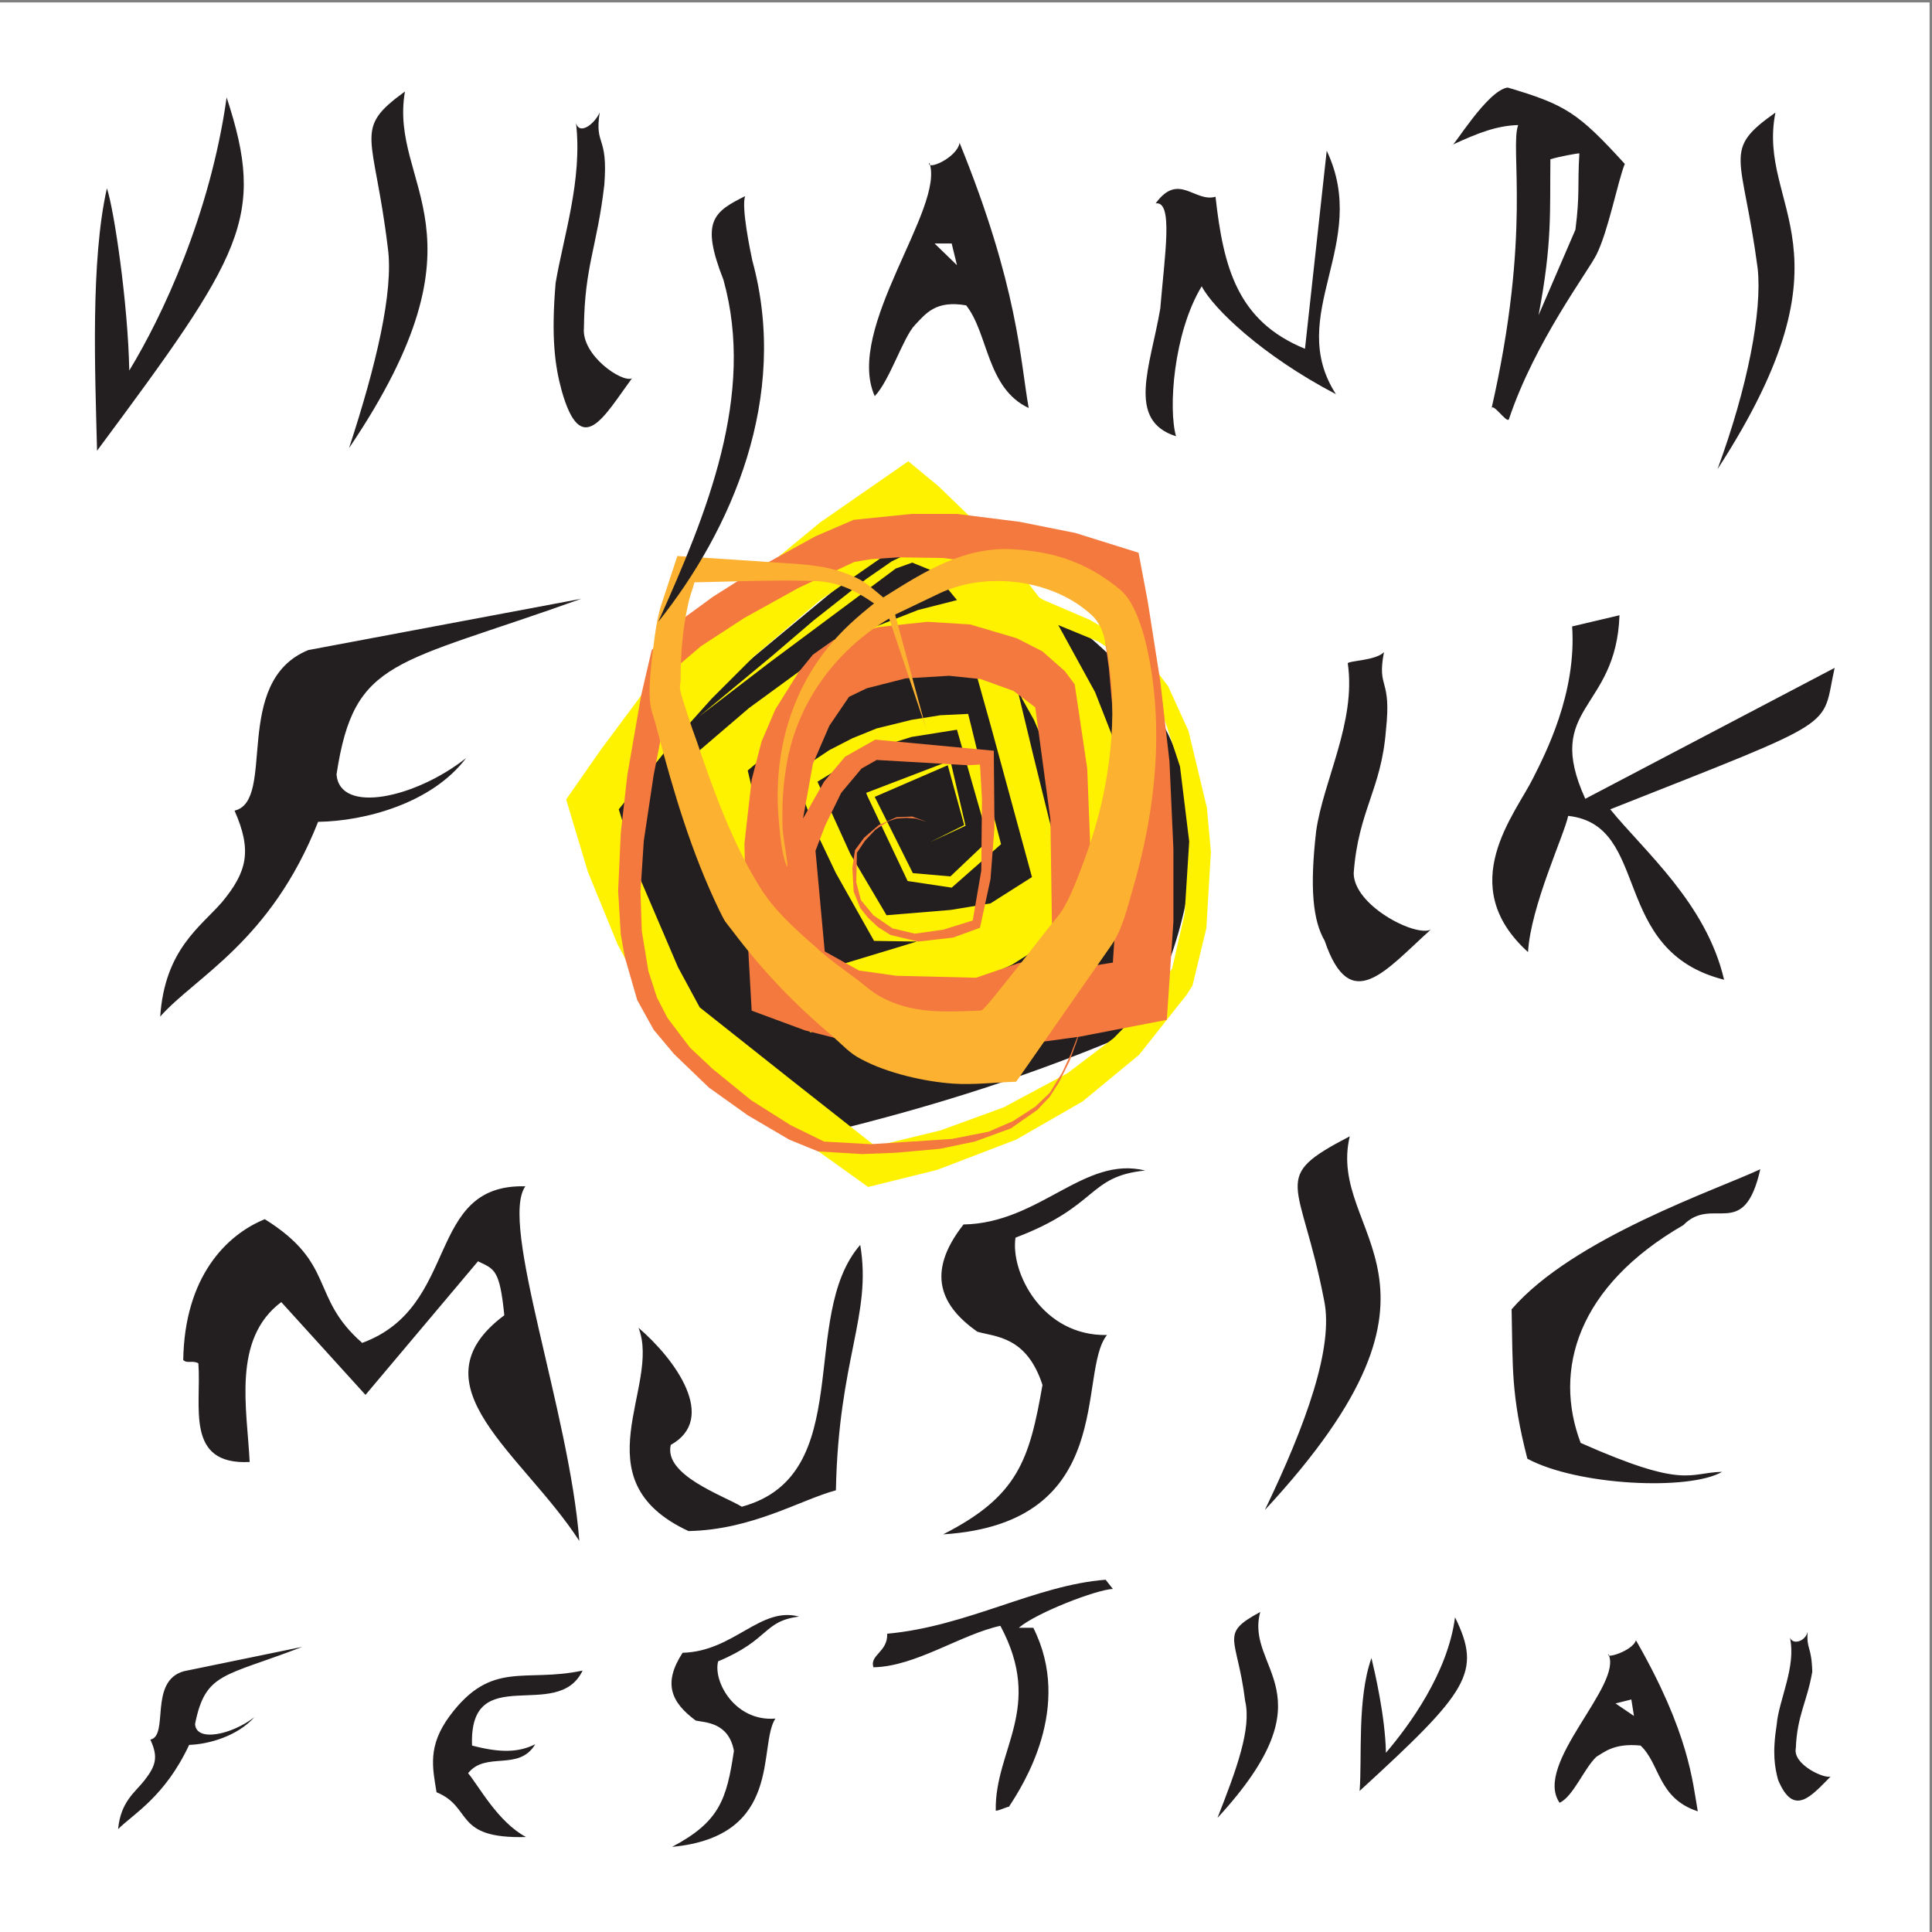 <?xml version="1.0" ?>
<svg xmlns="http://www.w3.org/2000/svg"  viewBox="0 0 193 193">
	
	

	
	<rect x="0" y="0" width="193" height="193" fill="#808080" stroke="none"/>
	
	

	
	<g id="surface1">
		
		

		
		<path style=" stroke:none;fill-rule:evenodd;fill:rgb(100%,100%,100%);fill-opacity:1;" d="M 0 0.242 L 192.758 0.242 L 192.758 193 L 0 193 L 0 0.242 "/>
		
		

		
		<path style=" stroke:none;fill-rule:evenodd;fill:rgb(13.699%,12.199%,12.5%);fill-opacity:1;" d="M 90.602 52.914 L 59.711 78.547 L 69.043 104.445 L 82.648 113.117 C 93.164 110.555 103.484 107.336 113.867 102.801 C 121.953 86.699 122.02 71.977 104.469 60.406 L 90.602 52.914 "/>
		
		

		
		<path style=" stroke:none;fill-rule:evenodd;fill:rgb(100%,94.899%,0%);fill-opacity:1;" d="M 90.734 46.078 L 81.926 52.191 L 74.828 58.043 L 69.176 63.496 L 64.641 68.688 L 60.039 74.867 L 56.555 79.863 L 58.727 87.094 L 61.684 94.32 L 66.547 103.328 L 71.934 107.73 L 81.398 114.762 L 86.723 118.574 L 93.625 116.863 L 101.512 113.844 L 108.148 110.031 L 113.801 105.363 L 118.535 99.383 L 119.125 98.461 L 120.508 92.742 L 120.965 85.121 L 120.57 80.715 L 118.73 73.027 L 116.695 68.559 L 113.867 64.812 L 108.871 61.922 L 104.273 59.949 L 103.812 59.684 L 99.738 54.359 L 93.758 48.578 Z M 90.273 54.164 L 81.859 60.012 L 75.289 65.602 L 71.082 69.805 L 67.137 74.211 L 61.812 80.848 L 64.047 88.012 L 67.73 96.621 L 69.898 100.633 L 79.098 107.926 L 87.445 114.5 L 93.953 112.922 L 100.262 110.621 L 106.641 107.203 L 111.238 103.719 L 114.395 100.5 L 117.09 96.754 L 118.34 91.297 L 118.797 84.066 L 117.879 76.574 L 116.234 71.582 L 114.133 67.637 L 113.078 66.324 L 109.727 64.09 L 105.719 62.445 L 109.398 69.148 L 111.766 75.195 L 113.406 80.848 L 114.723 86.633 L 108.871 91.43 L 101.117 96.359 L 95.332 99.055 L 88.762 101.289 L 80.941 103.129 L 76.273 96.098 L 74.172 91.824 L 71.934 85.91 L 70.227 78.152 L 69.766 75.062 L 74.828 70.727 L 81.398 65.93 L 86.855 62.84 L 91.719 60.934 L 95.598 59.949 L 93.23 57.055 L 91.129 56.203 L 89.484 56.793 L 76.863 66.191 L 69.832 71.582 L 77.195 65.469 L 81.27 61.984 L 86.527 57.844 L 89.09 56.07 L 90.734 55.281 L 91.586 55.348 Z M 96.582 63.957 L 90.074 66.191 L 84.688 69.148 L 79.23 73.156 L 74.695 76.969 L 76.34 83.871 L 77.195 86.305 L 78.902 90.113 L 82.91 96.688 L 91.586 94.059 L 87.316 93.992 L 83.504 87.223 L 81.531 83.082 L 79.297 77.301 L 82.848 74.934 L 85.148 73.75 L 87.578 72.766 L 91.062 71.91 L 93.953 71.449 L 96.715 71.316 L 97.043 72.633 L 98.422 78.285 L 100 84.332 L 95.07 88.672 L 90.668 88.012 L 86.656 79.535 L 86.527 79.203 L 94.941 75.984 L 96.453 82.492 L 92.902 84.133 L 96.32 82.426 L 94.676 76.445 L 87.383 79.602 L 91.191 87.223 L 94.941 87.551 L 98.75 83.938 L 95.598 72.895 L 91.062 73.617 L 88.105 74.539 L 85.41 75.785 L 81.664 78.09 L 84.949 85.316 L 88.562 91.43 L 94.941 90.902 L 98.949 90.246 L 103.09 87.617 L 99.082 72.895 Z M 101.578 68.621 L 103.223 75.461 L 104.797 81.836 L 105.719 85.516 L 107.754 84.066 L 106.641 80.258 L 105.586 77.168 L 104.273 74.211 L 103.285 71.91 L 102.105 69.805 L 101.578 68.621 "/>
		
		

		
		<path style=" stroke:none;fill-rule:evenodd;fill:rgb(95.699%,47.499%,24.699%);fill-opacity:1;" d="M 65.102 64.941 L 64.047 69.477 L 62.668 77.43 L 62.012 83.215 L 61.75 88.996 L 62.012 93.336 L 62.406 95.57 L 63.656 99.906 L 65.297 102.867 L 67.336 105.297 L 70.82 108.648 L 74.695 111.41 L 78.836 113.844 L 81.73 115.023 L 86.133 115.289 L 89.484 115.156 L 93.887 114.762 L 97.371 114.039 L 100.984 112.723 L 103.613 110.883 L 104.863 109.57 L 105.785 108.125 L 106.836 106.02 L 107.559 104.047 L 107.691 103.59 L 116.562 101.879 L 117.219 92.086 L 117.219 84.793 L 116.824 76.051 L 115.906 68.031 L 114.656 60.078 L 113.738 55.215 L 107.426 53.242 L 101.84 52.125 L 95.598 51.34 L 91.062 51.34 L 85.277 51.93 L 81.465 53.57 L 76.207 56.465 L 71.215 59.617 L 67.531 62.312 Z M 85.344 56.137 L 79.824 58.699 L 74.367 61.723 L 70.031 64.547 L 67.793 66.453 L 66.48 71.383 L 65.297 77.43 L 64.312 84.004 L 63.984 89.062 L 64.113 93.008 L 64.773 97.016 L 65.625 99.645 L 66.676 101.684 L 68.914 104.641 L 71.148 106.742 L 75.023 109.898 L 78.969 112.395 L 82.32 114.039 L 86.988 114.301 L 95.07 113.777 L 98.75 113.055 L 101.184 112 L 103.418 110.555 L 104.863 109.176 L 106.113 107.137 L 106.969 105.297 L 107.625 103.59 L 99.016 104.773 L 93.098 105.035 L 86.656 104.508 L 80.414 102.93 L 75.09 100.961 L 74.5 90.512 L 74.367 84.266 L 75.09 77.891 L 76.078 74.078 L 77.457 70.859 L 79.758 67.176 L 81.203 65.402 L 83.242 63.957 L 87.777 62.641 L 92.641 62.117 L 96.91 62.379 L 101.578 63.762 L 104.141 65.074 L 106.375 67.047 L 107.359 68.359 L 108.609 76.773 L 108.938 85.121 L 108.938 90.312 L 108.742 94.715 L 108.676 96.555 L 111.172 96.16 L 111.699 87.945 L 111.699 80.32 L 111.238 71.977 L 110.777 66.781 L 109.727 59.16 L 104.668 57.648 L 99.867 56.465 L 94.215 55.742 L 89.746 55.676 L 86.922 55.871 Z M 80.219 81.77 L 82.32 78.09 L 84.422 75.59 L 87.445 73.883 L 99.277 74.996 L 99.344 82.621 L 98.949 87.816 L 97.898 92.68 L 95.203 93.664 L 91.719 94.059 L 88.957 93.402 L 87.711 92.613 L 86.723 91.691 L 85.934 90.707 L 85.277 89.062 L 85.148 86.699 L 85.41 84.922 L 86.328 83.676 L 87.777 82.426 L 89.551 81.637 L 91.129 81.57 L 92.574 82.098 L 91.457 81.77 L 90.535 81.703 L 89.551 81.77 L 88.762 82.031 L 87.445 82.887 L 86.395 84.004 L 85.605 85.188 L 85.539 88.145 L 86 89.918 L 87.25 91.43 L 89.156 92.742 L 91.391 93.27 L 94.215 92.875 L 97.172 91.953 L 98.027 86.961 L 98.094 79.863 L 97.898 76.379 L 96.715 76.445 L 87.578 75.918 L 86.066 76.773 L 84.031 79.203 L 82.453 82.426 L 81.465 84.988 L 82.387 95.043 L 85.805 96.949 L 89.551 97.477 L 97.504 97.672 L 101.711 96.227 L 105.129 95.375 L 104.93 81.836 L 103.418 70.66 L 101.25 69.02 L 97.965 67.836 L 94.809 67.508 L 90.469 67.77 L 86.594 68.754 L 84.816 69.609 L 82.848 72.5 L 81.203 76.312 L 80.219 81.77 "/>
		
		

		
		<path style=" stroke:none;fill-rule:evenodd;fill:rgb(98.799%,69.398%,19.199%);fill-opacity:1;" d="M 87.316 60.277 C 85.41 58.961 83.699 58.105 81.336 58.043 C 77.324 57.91 73.316 58.105 69.371 58.172 C 69.176 58.961 68.914 59.488 68.715 60.473 C 68.191 62.906 67.992 65.336 67.992 67.836 C 67.992 68.688 67.793 68.297 68.059 69.41 C 68.387 70.465 68.977 72.371 69.637 74.145 C 71.277 79.008 73.184 84.266 75.945 88.672 C 77.258 90.84 79.492 92.875 81.398 94.52 C 82.781 95.832 84.621 97.082 85.738 97.938 C 86.789 98.789 87.184 99.121 87.973 99.578 C 91.129 101.289 94.348 101.09 97.766 100.961 C 98.094 100.961 98.094 100.961 98.684 100.301 C 99.277 99.645 103.023 94.914 104.34 93.203 C 105.652 91.496 105.852 91.496 106.574 90.113 C 107.297 88.734 108.086 86.566 108.676 84.922 C 110.648 79.336 111.633 72.766 110.844 66.781 C 110.582 65.008 110.449 62.707 109.07 61.461 C 105.191 57.844 98.488 57.055 93.82 59.289 L 89.418 61.395 C 90.469 65.207 91.457 68.953 92.508 72.766 L 88.828 61.789 C 83.371 65.008 79.43 70.465 78.508 76.84 C 78.18 78.812 78.113 80.848 78.18 82.82 C 78.246 83.871 78.969 87.551 78.508 86.305 C 78.047 85.055 77.918 83.281 77.785 81.77 C 77.258 75.59 78.836 69.477 82.715 64.68 C 84.16 62.906 85.605 61.656 87.316 60.277 Z M 67.664 55.543 C 71.016 55.742 75.617 56.07 77.652 56.203 C 80.609 56.398 83.043 56.465 85.805 57.844 C 86.656 58.305 87.445 59.027 88.234 59.684 C 92.309 57.121 96.387 54.492 101.445 54.887 C 105.586 55.148 108.809 56.332 111.961 58.961 C 113.344 60.145 114.133 62.84 114.523 64.48 C 116.367 72.5 115.445 81.047 113.145 88.867 C 112.488 91.102 112.094 92.941 110.91 94.586 L 101.512 108.059 C 99.473 108.125 97.238 108.387 95.27 108.254 C 92.375 108.059 88.629 107.203 86.066 105.824 C 84.883 105.23 84.227 104.445 83.176 103.523 C 79.363 100.301 76.207 97.016 73.184 93.008 C 72.332 91.891 72.527 92.285 71.871 90.969 C 69.043 85.121 67.27 79.074 65.625 72.828 C 65.23 71.254 64.969 70.988 64.902 69.676 C 64.836 68.359 65.035 66.52 65.23 64.941 C 65.43 63.363 65.625 61.656 66.152 60.145 L 67.664 55.543 "/>
		
		

		
		<path style=" stroke:none;fill-rule:evenodd;fill:rgb(13.699%,12.199%,12.5%);fill-opacity:1;" d="M 18.305 135.859 C 18.699 136.254 19.223 135.859 19.816 136.188 C 20.145 140.461 18.434 146.375 24.941 146.047 C 24.68 140.723 23.168 133.758 28.098 130.074 L 36.512 139.344 L 47.75 126 C 49.391 126.789 49.918 126.789 50.379 131.391 C 41.043 138.355 52.219 145.191 57.871 153.934 C 56.887 141.051 49.852 122.188 52.48 118.508 C 42.426 118.246 46.039 130.535 36.18 134.152 C 30.922 129.551 33.617 126.266 26.453 121.793 C 22.578 123.371 18.434 127.578 18.305 135.859 Z M 161.387 170.168 L 162.965 169.773 L 163.227 171.418 Z M 178.805 163.594 C 179.461 166.488 177.688 169.84 177.488 172.273 C 177.031 175.164 177.293 176.543 177.621 177.793 C 179.199 181.605 180.973 179.371 182.879 177.465 C 182.289 177.727 179.066 176.281 179.395 174.637 C 179.527 171.352 180.512 170.035 181.039 167.012 C 180.973 164.383 180.445 164.844 180.578 163.004 C 180.383 163.926 179.133 164.383 178.805 163.594 Z M 160.664 165.238 C 162.242 168.262 153.105 176.215 155.801 180.094 C 157.18 179.434 158.23 176.676 159.48 175.492 C 160.27 175.031 161.254 174.113 163.887 174.375 C 165.855 176.215 165.594 179.633 169.602 180.945 C 169.078 177.988 168.746 173.125 163.426 163.859 C 163.098 164.91 160.336 165.766 160.664 165.238 Z M 135.82 178.91 C 146.73 168.918 148.047 167.078 145.352 161.559 C 144.629 167.145 140.75 172.402 138.449 175.098 C 138.383 171.48 137.332 167.012 137.004 165.633 C 135.559 169.707 136.082 175.492 135.82 178.91 Z M 125.895 161.031 C 121.754 163.266 123.594 163.465 124.383 169.906 C 125.039 172.664 123.531 176.742 121.621 181.605 C 133.191 169.051 124.316 166.816 125.895 161.031 Z M 88.629 163.203 C 96.648 162.477 103.484 158.336 110.449 157.812 L 111.172 158.73 C 109.531 158.797 103.551 161.098 101.773 162.609 C 101.973 162.609 101.773 162.609 103.223 162.609 C 107.23 170.562 102.168 178.383 100.789 180.488 C 100.594 180.488 99.805 180.883 99.473 180.883 C 99.344 174.77 104.34 170.629 99.934 162.414 C 95.992 163.266 91.457 166.488 87.25 166.555 C 86.855 165.305 88.695 165.043 88.629 163.203 Z M 73.316 174.902 C 72.594 179.766 71.871 182 67.137 184.496 C 78.312 183.445 75.684 174.375 77.457 171.68 C 73.449 172.008 71.215 168 71.738 165.961 C 76.93 163.793 76.207 161.953 79.824 161.492 C 75.945 160.441 73.316 164.977 68.191 165.105 C 66.219 168.129 67.008 170.035 69.504 171.879 C 70.359 172.074 72.789 172.008 73.316 174.902 Z M 58.199 166.883 C 52.414 168.129 49.129 165.766 44.922 171.418 C 42.688 174.441 43.215 176.609 43.609 179.039 C 47.289 180.551 45.25 183.707 52.547 183.512 C 49.719 182 47.816 178.383 46.762 177.137 C 48.539 174.902 51.824 177.004 53.469 174.242 C 51.758 175.098 49.918 175.098 47.156 174.375 C 46.828 165.832 55.703 172.141 58.199 166.883 Z M 18.371 166.949 C 14.82 167.934 16.922 173.391 15.02 173.781 C 15.805 175.492 15.609 176.348 14.426 177.859 C 13.508 179.039 12.059 179.961 11.797 182.723 C 13.309 181.211 16.465 179.5 18.895 174.309 C 20.934 174.242 23.758 173.391 25.402 171.547 C 23.102 173.324 19.555 174.047 19.488 172.207 C 20.539 167.012 22.379 167.539 30.199 164.516 Z M 30.793 64.941 C 23.102 68.098 27.637 79.992 23.43 80.98 C 25.207 84.988 24.68 87.094 22.184 90.113 C 20.012 92.613 16.465 94.848 16.004 101.551 C 19.555 97.543 27.047 94.059 31.777 82.098 C 36.445 82.031 43.148 80.258 46.566 75.723 C 41.504 79.73 33.945 81.375 33.617 77.363 C 35.395 65.664 39.402 66.52 58.066 59.816 Z M 134.637 66.258 C 135.492 72.105 132.203 77.957 131.48 83.016 C 130.824 88.734 131.152 91.953 132.336 93.992 C 134.898 101.551 138.449 96.887 142.918 92.875 C 141.34 93.598 135.23 90.445 135.23 87.223 C 135.688 80.98 137.988 78.875 138.449 72.961 C 139.039 67.57 137.527 68.953 138.254 65.141 C 137.465 65.992 134.77 65.992 134.637 66.258 Z M 157.051 62.578 C 157.508 69.281 154.355 75.328 153.172 77.691 C 151.398 81.309 145.219 88.406 152.645 95.109 C 152.91 90.512 156.262 83.41 156.656 81.504 C 165.004 82.426 160.73 94.98 172.23 97.871 C 170.457 90.246 164.277 85.055 160.859 80.848 C 184.258 71.582 181.895 72.895 183.273 66.719 L 158.363 79.797 C 154.156 70.527 161.453 71.055 161.781 61.461 Z M 9.695 45.027 C 24.285 25.375 26.586 21.762 22.641 9.734 C 21 21.434 16.203 31.621 12.914 37.012 C 12.785 30.305 11.402 20.973 10.68 18.805 C 9.039 26.102 9.496 37.074 9.695 45.027 Z M 40.453 9.141 C 35.195 12.953 37.363 13.281 38.746 24.785 C 39.336 29.121 37.562 36.551 34.867 44.766 C 49.523 23.074 38.809 18.672 40.453 9.141 Z M 57.543 12.297 C 58.199 17.949 56.293 23.602 55.504 28.27 C 55.043 33.723 55.438 36.551 56.098 38.98 C 58.066 46.016 60.367 41.547 63.129 37.797 C 62.145 38.258 58.066 35.496 58.332 32.738 C 58.398 26.559 59.645 24.719 60.367 18.477 C 60.762 13.414 59.383 14.664 59.906 11.246 C 59.316 12.492 57.871 13.48 57.543 12.297 Z M 74.434 19.594 C 71.277 21.172 69.965 22.09 72.266 27.941 C 75.484 39.441 70.621 51.273 65.758 62.117 C 73.055 52.98 78.902 39.703 75.156 26.035 C 74.961 25.113 74.039 20.711 74.434 19.594 Z M 177.359 11.246 C 171.969 15.059 174.07 15.32 175.586 26.82 C 176.043 31.094 174.598 38.652 171.574 46.867 C 185.902 24.785 175.453 20.84 177.359 11.246 Z M 154.879 15.91 C 154.816 21.105 155.078 24.258 153.695 31.488 L 157.379 22.945 C 157.84 19.328 157.574 18.672 157.773 15.32 C 157.508 15.32 155.734 15.648 154.879 15.91 Z M 150.609 8.746 C 156.391 10.457 157.641 11.246 162.309 16.371 C 161.586 18.211 160.664 23.074 159.48 25.441 C 158.629 27.152 153.305 34.184 150.738 41.871 C 150.543 42.398 148.965 39.902 148.965 40.953 C 153.039 23.207 150.805 14.859 151.66 12.492 C 149.492 12.559 147.652 13.281 145.09 14.465 C 145.09 14.859 148.57 9.012 150.609 8.746 Z M 117.484 43.582 C 116.695 40.887 117.219 33.262 120.047 28.598 C 121.164 30.766 126.027 35.496 133.453 39.375 C 128.328 31.422 136.938 24.324 132.535 15.059 L 130.363 34.84 C 123.594 32.078 122.215 26.691 121.426 19.656 C 119.324 20.25 117.746 17.16 115.445 20.316 C 117.219 20.055 116.367 25.312 115.906 30.832 C 114.922 36.613 112.488 42.004 117.484 43.582 Z M 93.363 24.324 L 95.07 24.324 L 95.598 26.492 Z M 92.836 16.242 C 94.48 20.711 84.359 32.805 87.383 39.574 C 88.895 37.996 90.207 33.723 91.391 32.477 C 92.508 31.293 93.492 29.977 96.516 30.504 C 98.75 33.328 98.555 38.785 102.762 40.758 C 101.906 35.957 101.711 28.66 95.859 14.27 C 95.598 15.781 92.508 17.094 92.836 16.242 Z M 63.785 132.641 C 66.086 138.488 57.738 147.82 68.781 152.949 C 75.156 152.816 79.891 149.859 83.504 148.875 C 83.766 135.727 87.117 131.391 85.934 124.359 C 79.691 131.523 85.672 147.363 74.105 150.516 C 72.266 149.398 66.281 147.363 67.008 144.34 C 71.738 141.711 67.465 135.793 63.785 132.641 Z M 104.141 138.355 C 102.828 145.852 101.711 149.465 94.215 153.277 C 111.766 152.16 107.559 137.109 110.582 133.363 C 104.141 133.492 100.922 127.117 101.445 123.637 C 109.793 120.48 108.609 117.523 114.395 116.93 C 108.281 115.418 103.879 122.188 96.254 122.32 C 92.375 127.25 94.086 130.535 97.633 133.035 C 99.473 133.559 102.562 133.492 104.141 138.355 Z M 134.836 113.512 C 126.75 117.719 129.906 117.652 132.27 129.879 C 133.258 134.547 130.496 142.234 126.355 150.844 C 147.715 127.84 132.469 123.504 134.836 113.512 Z M 175.848 116.801 C 171.707 118.773 157.18 123.637 151.004 130.797 C 151.133 136.648 150.938 139.344 152.578 145.719 C 157.574 148.414 168.746 148.938 172.035 147.031 C 168.684 147.098 168.422 148.809 157.902 144.141 C 155.145 136.844 157.574 128.5 168.156 122.387 C 171.113 119.363 174.203 124.094 175.848 116.801 "/>
		
		

	
	</g>
	
	


</svg>
